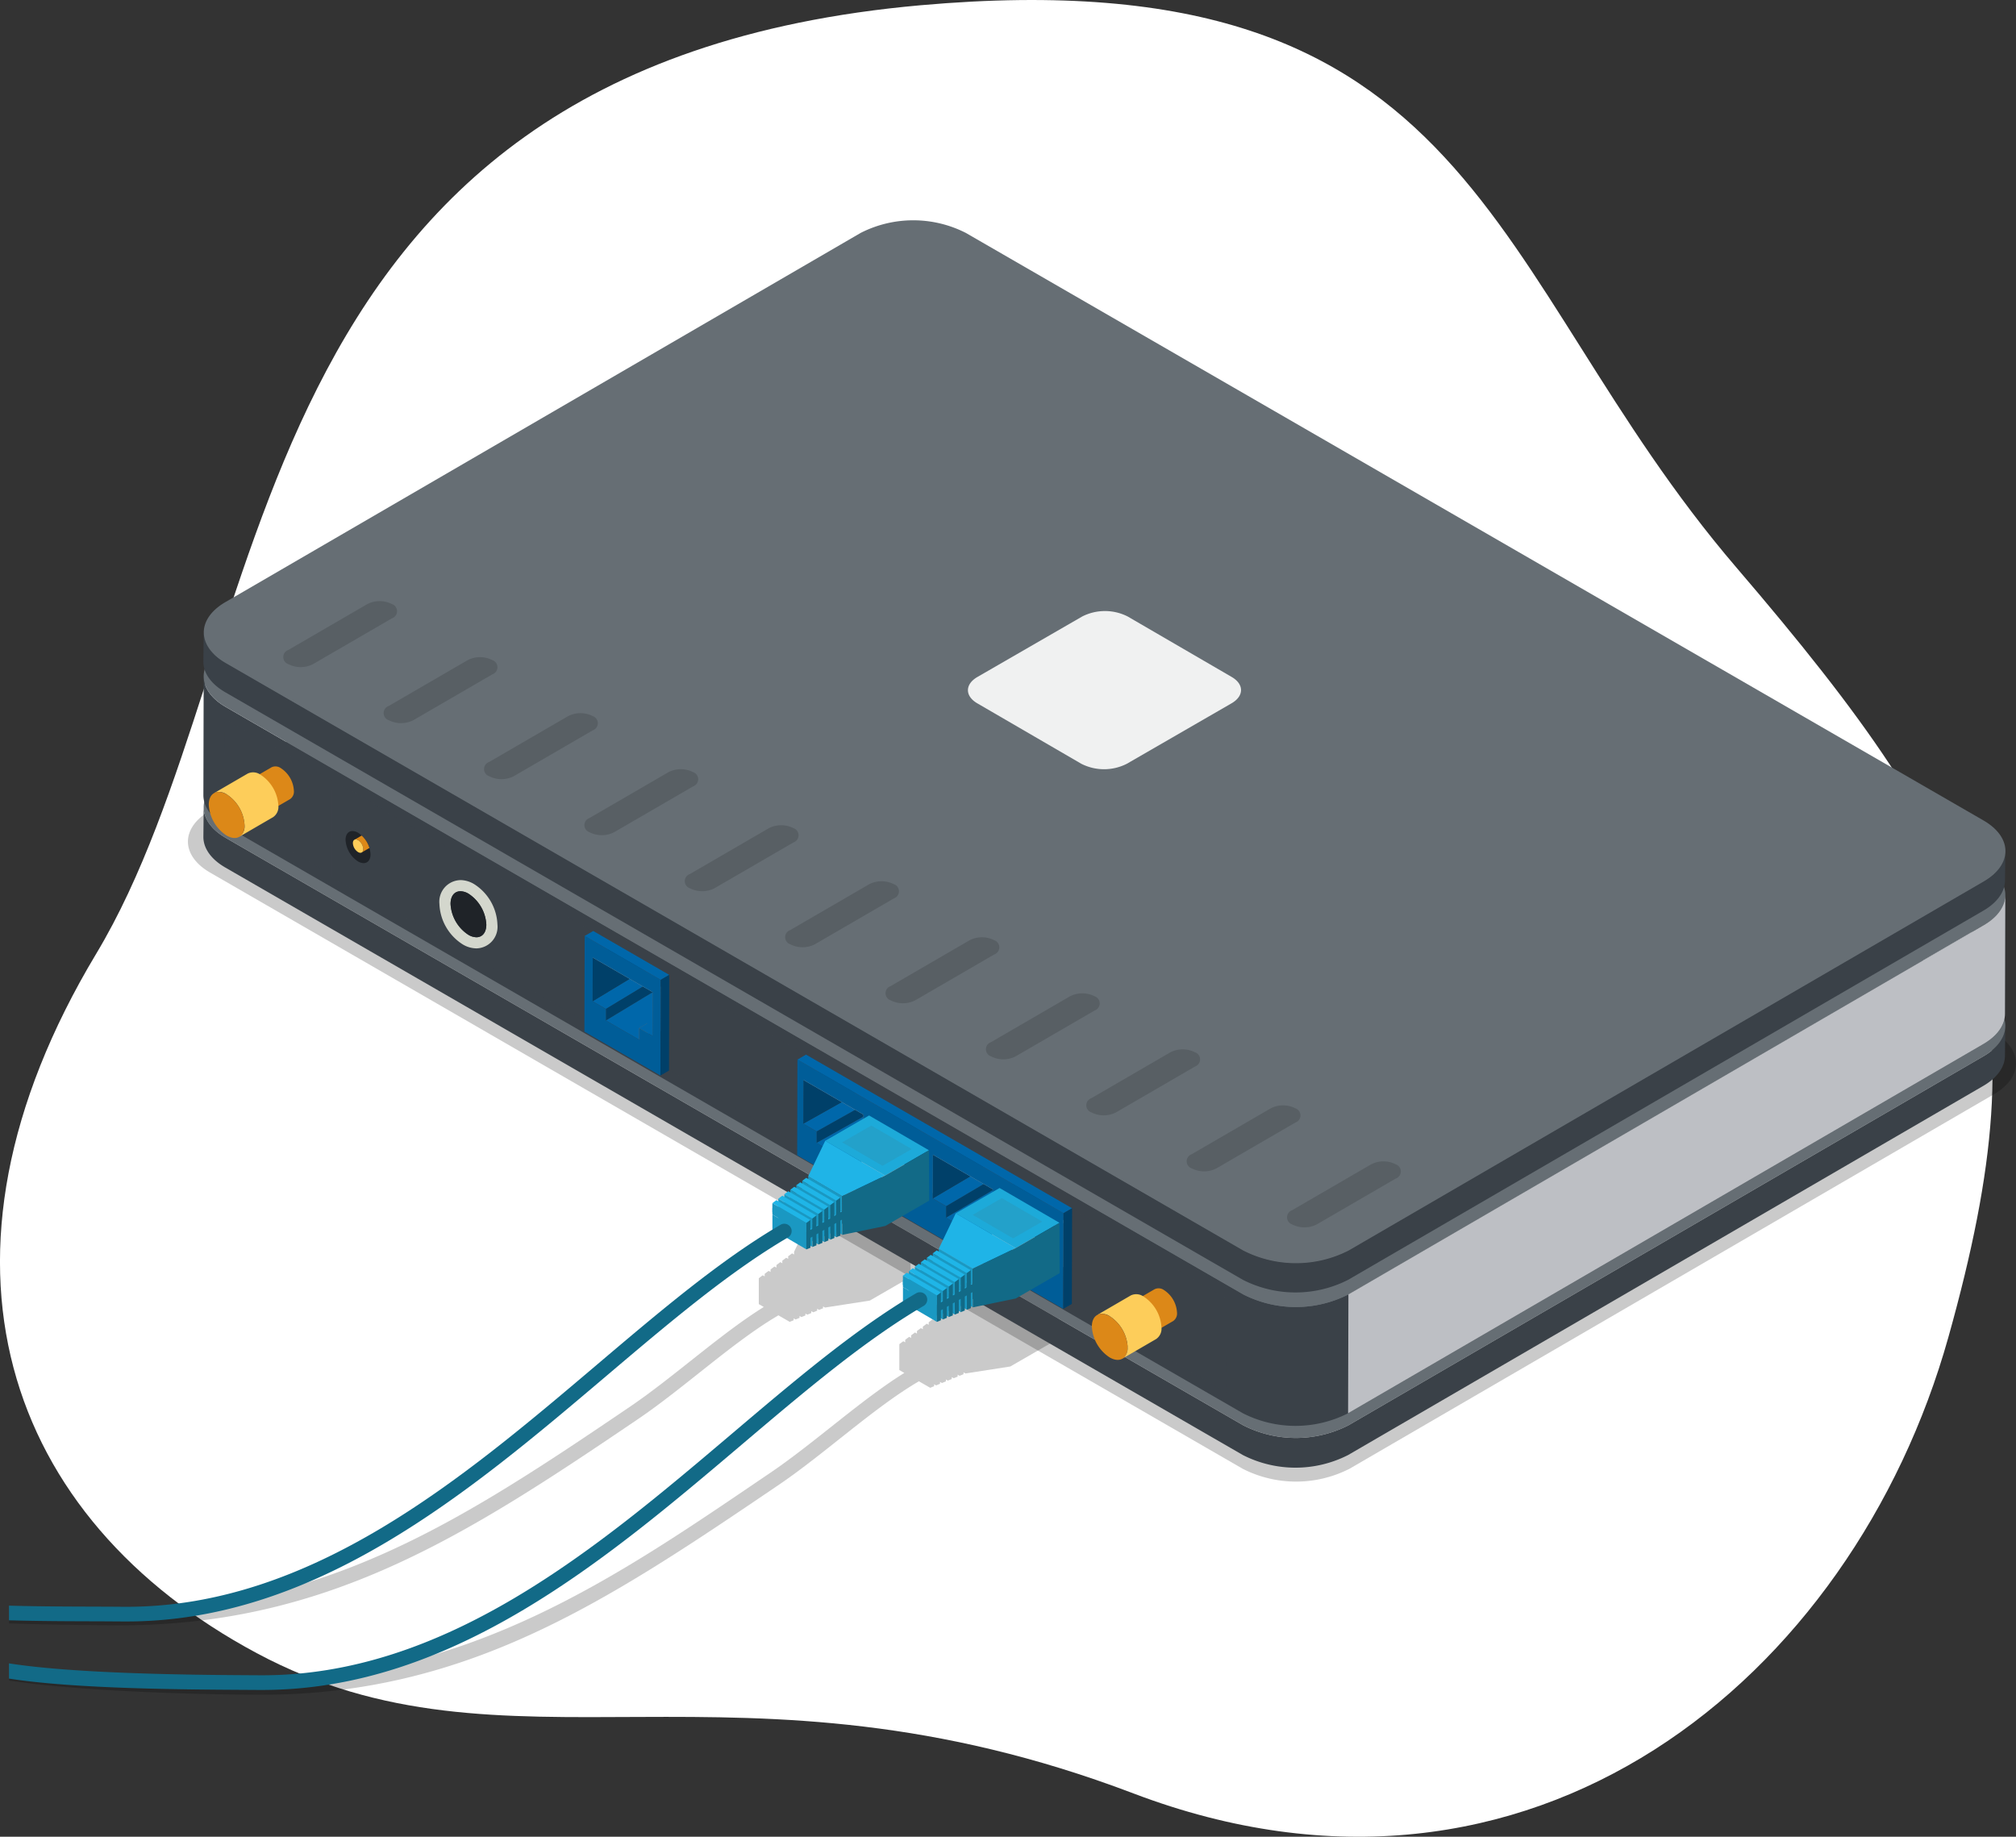 <svg xmlns="http://www.w3.org/2000/svg" xmlns:xlink="http://www.w3.org/1999/xlink" width="224.684" height="204.703" viewBox="0 0 224.684 204.703">
  <rect x="0" y="0" width="224.684" height="204.703" fill="#333333" stroke="none"/>
  <defs>
    <clipPath id="clip-path">
      <rect id="Rectángulo_373964" data-name="Rectángulo 373964" width="223.684" height="164.338" fill="none"/>
    </clipPath>
    <clipPath id="clip-path-3">
      <rect id="Rectángulo_373955" data-name="Rectángulo 373955" width="106.275" height="48.739" fill="none"/>
    </clipPath>
    <clipPath id="clip-path-4">
      <rect id="Rectángulo_373956" data-name="Rectángulo 373956" width="121.932" height="49.138" fill="none"/>
    </clipPath>
    <clipPath id="clip-path-5">
      <rect id="Rectángulo_373957" data-name="Rectángulo 373957" width="203.739" height="117.933" fill="none"/>
    </clipPath>
    <clipPath id="clip-path-6">
      <rect id="Rectángulo_373958" data-name="Rectángulo 373958" width="111.611" height="75.067" fill="none"/>
    </clipPath>
    <clipPath id="clip-path-7">
      <rect id="Rectángulo_373959" data-name="Rectángulo 373959" width="5.733" height="11.755" fill="none"/>
    </clipPath>
    <clipPath id="clip-path-8">
      <path id="Trazado_814032" data-name="Trazado 814032" d="M137.587,250.636a3.057,3.057,0,0,0,1.387,2.4,1.266,1.266,0,0,0,.624.191c.456,0,.77-.361.772-.986a3.058,3.058,0,0,0-1.387-2.4,1.269,1.269,0,0,0-.624-.191c-.456,0-.77.361-.772.987" transform="translate(-137.587 -249.649)" fill="none"/>
    </clipPath>
    <clipPath id="clip-path-10">
      <rect id="Rectángulo_373961" data-name="Rectángulo 373961" width="7.75" height="4.482" fill="none"/>
    </clipPath>
    <clipPath id="clip-path-11">
      <rect id="Rectángulo_373962" data-name="Rectángulo 373962" width="7.75" height="4.481" fill="none"/>
    </clipPath>
  </defs>
  <g id="Grupo_1070080" data-name="Grupo 1070080" transform="translate(-2744.658 8786.352)">
    <path id="Trazado_816728" data-name="Trazado 816728" d="M102.587,21.636c62.625-5.579,62.726,29.752,90.943,62.67s34.256,47.837,23.618,85.784-46.479,67.689-90.822,50.836-69.744-.666-97.714-15.636-38.35-43.884-17.878-77.963S25.371,28.513,102.587,21.636Z" transform="translate(2744.655 -8807.402)" fill="#fff"/>
    <g id="Grupo_1067910" data-name="Grupo 1067910" transform="translate(2745.658 -8761.8)">
      <g id="Grupo_1067909" data-name="Grupo 1067909" clip-path="url(#clip-path)">
        <g id="Grupo_1067898" data-name="Grupo 1067898">
          <g id="Enmascarar_grupo_1067897" data-name="Enmascarar grupo 1067897" clip-path="url(#clip-path)">
            <g id="Grupo_1067884" data-name="Grupo 1067884" transform="translate(0 107.851)" opacity="0.21" style="mix-blend-mode: multiply;isolation: isolate">
              <g id="Grupo_1067883" data-name="Grupo 1067883">
                <g id="Enmascarar_grupo_1067882" data-name="Enmascarar grupo 1067882" clip-path="url(#clip-path-3)">
                  <path id="Trazado_813952" data-name="Trazado 813952" d="M0,444.088c4.65.153,8.975.19,11.643.212,23.547.193,39.089-9.841,58.51-23.015,5.06-3.432,10.621-8.613,15.533-11.489.023-.014.042-.031.064-.046l1.265.731.439-.179v-.214l.216.126.439-.179v-.214l.216.126.439-.179v-.214l.216.126.439-.179v-.214l.216.126.439-.179v-.215l.216.127.439-.179v-.21l.22.129,4.994-.778,4.543-2.623v-2.277l5.794-3.526-7.494-4.117-1.551.769c-.018-.011-.036-.024-.055-.035a1.035,1.035,0,0,0-.981-.045l0,0-.028.017-.026.013a2.684,2.684,0,0,0-.63.521l-1.348-.784-4.8,2.771L87.5,402.672v.3l-.22-.128-.439.327v.287l-.216-.126-.438.328v.287l-.216-.126-.439.327v.287l-.216-.126-.438.327v.287l-.216-.126-.439.328v.287l-.216-.126-.438.328,0,1.015h0v.238l0,1.634.555.321c-4.776,2.965-10.067,7.827-14.907,11.11-18.9,12.823-34.349,22.922-57.579,22.733-2.67-.021-7.007-.059-11.656-.212Z" transform="translate(0 -395.563)"/>
                </g>
              </g>
            </g>
            <g id="Grupo_1067887" data-name="Grupo 1067887" transform="translate(0 115.2)" opacity="0.21" style="mix-blend-mode: multiply;isolation: isolate">
              <g id="Grupo_1067886" data-name="Grupo 1067886">
                <g id="Enmascarar_grupo_1067885" data-name="Enmascarar grupo 1067885" clip-path="url(#clip-path-4)">
                  <path id="Trazado_813953" data-name="Trazado 813953" d="M0,470.058c7.8,1.231,21.495,1.547,27.265,1.593,23.554.192,39.134-10.246,58.545-23.414,5.06-3.432,10.621-8.613,15.533-11.489a.777.777,0,0,0,.064-.046l1.265.731.439-.179v-.214l.216.126.439-.179v-.214l.216.126.439-.179v-.214l.216.126.439-.179v-.214l.216.126.439-.179v-.215l.216.126.439-.179v-.21l.22.128,4.994-.778,4.543-2.623v-2.278l5.794-3.526-7.494-4.117-1.551.769c-.018-.012-.036-.024-.055-.035a1.036,1.036,0,0,0-.981-.045l0,0-.028.017-.025.014a2.668,2.668,0,0,0-.63.521l-1.348-.784-4.8,2.771-1.864,3.885v.3l-.22-.129-.439.327v.287l-.215-.126-.438.328v.287l-.216-.126-.439.327v.287l-.216-.126-.438.327v.287l-.215-.126-.439.328v.287l-.216-.126-.439.328,0,1.014h0v.238l0,1.634.555.321c-4.776,2.965-10.067,7.827-14.907,11.11-16.464,11.168-33.536,23.232-56.846,23.034-6.264-.051-20.276-.141-28.046-1.367Z" transform="translate(0 -422.515)"/>
                </g>
              </g>
            </g>
            <g id="Grupo_1067890" data-name="Grupo 1067890" transform="translate(19.946 22.637)" opacity="0.21" style="mix-blend-mode: multiply;isolation: isolate">
              <g id="Grupo_1067889" data-name="Grupo 1067889">
                <g id="Grupo_1067888" data-name="Grupo 1067888" clip-path="url(#clip-path-5)">
                  <path id="Trazado_813954" data-name="Trazado 813954" d="M274.409,150.89c3.3,1.9,3.314,4.988.041,6.891L202.609,199.53a13.106,13.106,0,0,1-11.9,0L75.637,133.091c-3.295-1.9-3.312-4.987-.039-6.889l71.841-41.75a13.109,13.109,0,0,1,11.894,0Z" transform="translate(-73.155 -83.025)"/>
                </g>
              </g>
            </g>
            <path id="Trazado_813955" data-name="Trazado 813955" d="M79.487,239.868c0,1.237.813,2.476,2.446,3.419l113.412,65.479a12.918,12.918,0,0,0,11.724,0l70.8-41.146c1.6-.931,2.4-2.15,2.408-3.371l-.038,3.312c0,1.221-.806,2.44-2.408,3.371l-70.8,41.147a12.92,12.92,0,0,1-11.724,0L81.9,246.6c-1.634-.943-2.45-2.182-2.446-3.418Z" transform="translate(-57.787 -174.467)" fill="#3a4148"/>
            <path id="Trazado_813956" data-name="Trazado 813956" d="M277.933,138.32c3.249,1.876,3.266,4.916.04,6.791l-70.8,41.146a12.918,12.918,0,0,1-11.724,0L82.033,120.778c-3.247-1.875-3.264-4.915-.038-6.79l70.8-41.146a12.917,12.917,0,0,1,11.722,0Z" transform="translate(-57.887 -51.958)" fill="#666e74"/>
            <path id="Trazado_813957" data-name="Trazado 813957" d="M79.487,186.358c0,1.237.813,2.475,2.446,3.419l113.412,65.479a12.918,12.918,0,0,0,11.724,0l70.8-41.146c1.6-.931,2.4-2.15,2.408-3.371l-.038,13.246c0,1.22-.806,2.44-2.408,3.37l-70.8,41.146a12.92,12.92,0,0,1-11.724,0L81.9,203.022c-1.634-.943-2.45-2.182-2.446-3.419Z" transform="translate(-57.787 -135.547)" fill="#3a4148"/>
            <path id="Trazado_813958" data-name="Trazado 813958" d="M277.933,84.81c3.249,1.876,3.266,4.916.04,6.791l-70.8,41.146a12.919,12.919,0,0,1-11.724,0L82.033,67.268c-3.247-1.875-3.264-4.915-.038-6.79l70.8-41.146a12.917,12.917,0,0,1,11.722,0Z" transform="translate(-57.887 -13.038)" fill="#666e74"/>
            <path id="Trazado_813959" data-name="Trazado 813959" d="M79.487,168.245c0,1.236.813,2.475,2.446,3.419l113.412,65.479a12.918,12.918,0,0,0,11.724,0L277.873,196c1.6-.931,2.4-2.15,2.408-3.371l-.038,3.312c0,1.221-.806,2.44-2.408,3.371l-70.8,41.146a12.919,12.919,0,0,1-11.724,0L81.9,174.976c-1.634-.943-2.45-2.181-2.446-3.419Z" transform="translate(-57.787 -122.373)" fill="#3a4148"/>
            <path id="Trazado_813960" data-name="Trazado 813960" d="M277.98,66.885c3.249,1.876,3.266,4.916.04,6.791l-70.8,41.146a12.92,12.92,0,0,1-11.724,0L82.081,49.342c-3.247-1.874-3.264-4.915-.038-6.79l70.8-41.146a12.916,12.916,0,0,1,11.722,0Z" transform="translate(-57.922 0)" fill="#666e74"/>
            <path id="Trazado_813961" data-name="Trazado 813961" d="M534.544,385a.837.837,0,0,1,.009,1.584L525.74,391.7a3.017,3.017,0,0,1-2.735,0,.837.837,0,0,1-.009-1.584L531.809,385a3.015,3.015,0,0,1,2.735,0" transform="translate(-379.991 -279.79)" fill="#585f64"/>
            <path id="Trazado_813962" data-name="Trazado 813962" d="M329.389,270.494a.837.837,0,0,1,.009,1.584l-8.813,5.116a3.015,3.015,0,0,1-2.736,0,.837.837,0,0,1-.009-1.584l8.813-5.115a3.015,3.015,0,0,1,2.735,0" transform="translate(-230.772 -196.505)" fill="#585f64"/>
            <path id="Trazado_813963" data-name="Trazado 813963" d="M124.234,155.99a.837.837,0,0,1,.009,1.584l-8.813,5.115a3.015,3.015,0,0,1-2.735,0,.837.837,0,0,1-.009-1.584l8.813-5.115a3.017,3.017,0,0,1,2.735,0" transform="translate(-81.553 -113.22)" fill="#585f64"/>
            <path id="Trazado_813964" data-name="Trazado 813964" d="M370.42,293.395a.837.837,0,0,1,.009,1.584l-8.813,5.116a3.014,3.014,0,0,1-2.735,0,.837.837,0,0,1-.009-1.584l8.813-5.115a3.014,3.014,0,0,1,2.735,0" transform="translate(-260.616 -213.161)" fill="#585f64"/>
            <path id="Trazado_813965" data-name="Trazado 813965" d="M165.266,178.891a.837.837,0,0,1,.009,1.584l-8.813,5.116a3.017,3.017,0,0,1-2.735,0,.837.837,0,0,1-.009-1.585l8.813-5.115a3.017,3.017,0,0,1,2.736,0" transform="translate(-111.397 -129.877)" fill="#585f64"/>
            <path id="Trazado_813966" data-name="Trazado 813966" d="M411.451,316.3a.837.837,0,0,1,.009,1.584L402.647,323a3.013,3.013,0,0,1-2.735,0,.837.837,0,0,1-.009-1.584l8.813-5.115a3.018,3.018,0,0,1,2.736,0" transform="translate(-290.46 -229.819)" fill="#585f64"/>
            <path id="Trazado_813967" data-name="Trazado 813967" d="M206.3,201.791a.837.837,0,0,1,.009,1.584l-8.813,5.116a3.017,3.017,0,0,1-2.735,0,.837.837,0,0,1-.009-1.585l8.813-5.115a3.016,3.016,0,0,1,2.736,0" transform="translate(-141.241 -146.534)" fill="#585f64"/>
            <path id="Trazado_813968" data-name="Trazado 813968" d="M452.483,339.2a.837.837,0,0,1,.009,1.584l-8.813,5.116a3.018,3.018,0,0,1-2.736,0,.837.837,0,0,1-.009-1.584l8.813-5.116a3.017,3.017,0,0,1,2.735,0" transform="translate(-320.304 -246.475)" fill="#585f64"/>
            <path id="Trazado_813969" data-name="Trazado 813969" d="M247.327,224.692a.837.837,0,0,1,.009,1.584l-8.813,5.116a3.015,3.015,0,0,1-2.735,0,.837.837,0,0,1-.009-1.584l8.813-5.115a3.013,3.013,0,0,1,2.735,0" transform="translate(-171.084 -163.191)" fill="#585f64"/>
            <path id="Trazado_813970" data-name="Trazado 813970" d="M493.513,362.1a.837.837,0,0,1,.009,1.584l-8.813,5.116a3.017,3.017,0,0,1-2.735,0,.837.837,0,0,1-.009-1.584l8.813-5.116a3.017,3.017,0,0,1,2.735,0" transform="translate(-350.148 -263.132)" fill="#585f64"/>
            <path id="Trazado_813971" data-name="Trazado 813971" d="M288.359,247.594a.837.837,0,0,1,.009,1.584l-8.813,5.115a3.015,3.015,0,0,1-2.735,0,.837.837,0,0,1-.009-1.584l8.813-5.115a3.016,3.016,0,0,1,2.736,0" transform="translate(-200.929 -179.848)" fill="#585f64"/>
            <path id="Trazado_813972" data-name="Trazado 813972" d="M547.42,320.293l70.8-41.146c1.6-.931,2.4-2.15,2.408-3.371l-.038,13.245c0,1.22-.805,2.44-2.408,3.371l-70.8,41.146Z" transform="translate(-398.137 -200.585)" fill="#bdbfc4"/>
            <g id="Grupo_1067893" data-name="Grupo 1067893" transform="translate(24.035 55.534)" opacity="0.21" style="mix-blend-mode: multiply;isolation: isolate">
              <g id="Grupo_1067892" data-name="Grupo 1067892">
                <g id="Grupo_1067891" data-name="Grupo 1067891" clip-path="url(#clip-path-6)">
                  <path id="Trazado_813973" data-name="Trazado 813973" d="M88.183,203.681l111.581,64.561-.03,10.507L88.153,214.187Z" transform="translate(-88.153 -203.681)" fill="#3a4148"/>
                </g>
              </g>
            </g>
            <g id="Grupo_1067896" data-name="Grupo 1067896" transform="translate(35.855 63.45)" opacity="0.77" style="mix-blend-mode: multiply;isolation: isolate">
              <g id="Grupo_1067895" data-name="Grupo 1067895">
                <g id="Grupo_1067894" data-name="Grupo 1067894" clip-path="url(#clip-path-7)">
                  <path id="Trazado_813974" data-name="Trazado 813974" d="M133.006,235.349l4.914,2.917-.03,7.415-4.884-2.815Z" transform="translate(-132.597 -234.63)" fill="none" stroke="#3a4148" stroke-miterlimit="10" stroke-width="3"/>
                </g>
              </g>
            </g>
            <path id="Trazado_813975" data-name="Trazado 813975" d="M393.051,167.066c-1.405.812-1.413,2.127-.016,2.939l11.593,6.737a5.591,5.591,0,0,0,5.073,0l11.668-6.737c1.406-.811,1.414-2.127.017-2.939L409.8,160.329a5.592,5.592,0,0,0-5.076,0Z" transform="translate(-285.115 -116.172)" fill="#f0f1f1"/>
            <path id="Trazado_813976" data-name="Trazado 813976" d="M240.049,310.959l5.659-3.421-1.487-.86-5.659,3.422Z" transform="translate(-173.518 -223.061)" fill="#0067aa"/>
            <path id="Trazado_813977" data-name="Trazado 813977" d="M244,314.54l5.659-3.422,0-1.287-5.659,3.421Z" transform="translate(-177.476 -225.355)" fill="#004069"/>
            <path id="Trazado_813978" data-name="Trazado 813978" d="M247.7,320.107l2.958-1.788-.161-3.285-.834-.482L244,317.973Z" transform="translate(-177.476 -228.788)" fill="#0067aa"/>
            <path id="Trazado_813979" data-name="Trazado 813979" d="M238.562,302.815l5.659-3.422,0-.612-3.534-2.119-2.113,1.277Z" transform="translate(-173.518 -215.776)" fill="#004069"/>
            <path id="Trazado_813980" data-name="Trazado 813980" d="M257.559,330.012l.955-.554,0-1.288-.955.555Z" transform="translate(-187.335 -238.693)" fill="#67686a"/>
            <path id="Trazado_813981" data-name="Trazado 813981" d="M259.06,327.295l1.485-.872-.565-1.4-2.408,1.413Z" transform="translate(-187.345 -236.404)" fill="#0067aa"/>
            <path id="Trazado_813982" data-name="Trazado 813982" d="M245.283,303.717l.955-.555-6.671-3.851-.955.555Z" transform="translate(-173.554 -217.703)" fill="#a5a7aa"/>
            <path id="Trazado_813983" data-name="Trazado 813983" d="M263.027,318.865l.955-.556.014-4.876-.955.555Z" transform="translate(-191.312 -227.975)" fill="#67686a"/>
            <path id="Trazado_813984" data-name="Trazado 813984" d="M243.69,308.091l-8.473-4.892.03-10.663,8.473,4.892Zm-7.561-8.277,1.487.859,0,1.288,3.7,2.133,0-1.287,1.487.859.014-4.877-6.671-3.851Z" transform="translate(-171.085 -212.775)" fill="#005d98"/>
            <path id="Trazado_813985" data-name="Trazado 813985" d="M243.8,295.949l.955-.555-8.473-4.892-.955.555Z" transform="translate(-171.166 -211.296)" fill="#0067aa"/>
            <path id="Trazado_813986" data-name="Trazado 813986" d="M266.293,319.662l.955-.555.03-10.663-.955.555Z" transform="translate(-193.688 -224.346)" fill="#004069"/>
            <path id="Trazado_813987" data-name="Trazado 813987" d="M330.125,365.112l5.739-3.221,0-1.288-5.739,3.221Z" transform="translate(-240.116 -262.284)" fill="#004069"/>
            <path id="Trazado_813988" data-name="Trazado 813988" d="M326.171,361.536l5.739-3.221-1.487-.858-5.74,3.221Z" transform="translate(-236.158 -259.995)" fill="#0067aa"/>
            <path id="Trazado_813989" data-name="Trazado 813989" d="M333.821,370.682l5.739-3.221-3.7-2.134-5.739,3.221Z" transform="translate(-240.116 -265.72)" fill="#0067aa"/>
            <path id="Trazado_813990" data-name="Trazado 813990" d="M324.683,353.061l5.74-3.221,0-.921-3.591-1.934-2.137,1.2Z" transform="translate(-236.158 -252.379)" fill="#004069"/>
            <path id="Trazado_813991" data-name="Trazado 813991" d="M343.679,380.051l.956-.556,0-1.288-.956.555Z" transform="translate(-249.974 -275.089)" fill="#67686a"/>
            <path id="Trazado_813992" data-name="Trazado 813992" d="M345.18,375.507l3.516-2.1-1.487-.859-3.516,2.1Z" transform="translate(-249.984 -270.974)" fill="#0084ce"/>
            <path id="Trazado_813993" data-name="Trazado 813993" d="M356.59,380.258l5.577-3.271,0-1.289-5.577,3.271Z" transform="translate(-259.365 -273.264)" fill="#004069"/>
            <path id="Trazado_813994" data-name="Trazado 813994" d="M352.635,376.68l5.577-3.271-1.487-.859-5.577,3.272Z" transform="translate(-255.407 -270.974)" fill="#0067aa"/>
            <path id="Trazado_813995" data-name="Trazado 813995" d="M331.405,353.754l.955-.555-6.671-3.851-.955.555Z" transform="translate(-236.195 -254.097)" fill="#a5a7aa"/>
            <path id="Trazado_813996" data-name="Trazado 813996" d="M349.148,368.9l.956-.555.014-4.877-.955.555Z" transform="translate(-253.952 -264.371)" fill="#67686a"/>
            <path id="Trazado_813997" data-name="Trazado 813997" d="M360.286,385.829l5.577-3.271-3.7-2.133L356.59,383.7Z" transform="translate(-259.365 -276.701)" fill="#0067aa"/>
            <path id="Trazado_813998" data-name="Trazado 813998" d="M351.148,367.969l5.577-3.272,0-1.091-3.284-1.852-2.282,1.338Z" transform="translate(-255.407 -263.121)" fill="#004069"/>
            <path id="Trazado_813999" data-name="Trazado 813999" d="M371.645,392.2l2.653-1.568-1.486-.859-2.653,1.569Z" transform="translate(-269.234 -283.498)" fill="#0084ce"/>
            <path id="Trazado_814000" data-name="Trazado 814000" d="M383.052,395.453l5.6-3.3,0-1.288-5.6,3.3Z" transform="translate(-278.612 -284.292)" fill="#004069"/>
            <path id="Trazado_814001" data-name="Trazado 814001" d="M379.1,391.873l5.6-3.3-1.488-.859-5.595,3.3Z" transform="translate(-274.655 -282.001)" fill="#0067aa"/>
            <path id="Trazado_814002" data-name="Trazado 814002" d="M375.611,384.183l.955-.555.014-4.876-.955.555Z" transform="translate(-273.2 -275.484)" fill="#67686a"/>
            <path id="Trazado_814003" data-name="Trazado 814003" d="M357.869,369.033l.955-.555-6.67-3.851-.955.555Z" transform="translate(-255.444 -265.211)" fill="#a5a7aa"/>
            <path id="Trazado_814004" data-name="Trazado 814004" d="M386.748,401.021l5.6-3.3-3.7-2.133-5.6,3.3Z" transform="translate(-278.612 -287.727)" fill="#0067aa"/>
            <path id="Trazado_814005" data-name="Trazado 814005" d="M377.611,383.323l5.595-3.3,0-1-3.365-1.881-2.219,1.31Z" transform="translate(-274.654 -274.309)" fill="#004069"/>
            <path id="Trazado_814006" data-name="Trazado 814006" d="M398.109,408.928l.955-.555-.688-1.327-1.754,1.024Z" transform="translate(-288.482 -296.064)" fill="#0084ce"/>
            <path id="Trazado_814007" data-name="Trazado 814007" d="M405.562,407.149l5.725-3.3-1.488-.859-5.725,3.3Z" transform="translate(-293.903 -293.111)" fill="#0067aa"/>
            <path id="Trazado_814008" data-name="Trazado 814008" d="M409.517,410.728l5.725-3.3,0-1.288-5.725,3.3Z" transform="translate(-297.861 -295.402)" fill="#004069"/>
            <path id="Trazado_814009" data-name="Trazado 814009" d="M402.076,399.461l.955-.555.014-4.876-.955.556Z" transform="translate(-292.449 -286.596)" fill="#67686a"/>
            <path id="Trazado_814010" data-name="Trazado 814010" d="M384.332,384.312l.955-.556-6.67-3.851-.955.555Z" transform="translate(-274.692 -276.323)" fill="#a5a7aa"/>
            <path id="Trazado_814011" data-name="Trazado 814011" d="M413.212,416.3l2.6-1.5.169-3.515-.736-.425-5.725,3.3Z" transform="translate(-297.861 -298.838)" fill="#0067aa"/>
            <path id="Trazado_814012" data-name="Trazado 814012" d="M404.076,398.968l5.725-3.3-3.678-2.745-2.033,1.173Z" transform="translate(-293.903 -285.789)" fill="#004069"/>
            <path id="Trazado_814013" data-name="Trazado 814013" d="M424.572,423.122l.955-.555.014-1.734-2.456,1.431Z" transform="translate(-307.73 -306.091)" fill="#0084ce"/>
            <path id="Trazado_814014" data-name="Trazado 814014" d="M410.8,399.591l.955-.555-6.67-3.851-.955.555Z" transform="translate(-293.941 -287.437)" fill="#a5a7aa"/>
            <path id="Trazado_814015" data-name="Trazado 814015" d="M428.54,414.741l.955-.555.014-4.876-.955.555Z" transform="translate(-311.698 -297.71)" fill="#67686a"/>
            <path id="Trazado_814016" data-name="Trazado 814016" d="M351.842,370.852l-29.656-17.122.031-10.663,29.656,17.122Zm-28.975-20.641,1.488.859,0,1.287,3.7,2.134,0-1.288,1.488.859.014-4.877-6.671-3.851Zm21.646,12.5,1.487.859,0,1.287,3.7,2.134,0-1.288,1.487.859.014-4.876-6.67-3.851Zm-7.216-4.166,1.487.859,0,1.288,3.7,2.133,0-1.288,1.487.858.013-4.876-6.67-3.852Zm-7.215-4.165,1.487.858,0,1.288,3.7,2.134,0-1.288,1.487.858.014-4.876L330.1,349.5Z" transform="translate(-234.341 -249.53)" fill="#005d98"/>
            <path id="Trazado_814017" data-name="Trazado 814017" d="M351.954,358.708l.955-.556L323.254,341.03l-.955.555Z" transform="translate(-234.423 -248.047)" fill="#0067aa"/>
            <path id="Trazado_814018" data-name="Trazado 814018" d="M430.955,415.045l.955-.555.03-10.663-.955.556Z" transform="translate(-313.454 -293.722)" fill="#004069"/>
            <path id="Trazado_814019" data-name="Trazado 814019" d="M460.98,436.651a1.028,1.028,0,0,1,1.037.1,3.2,3.2,0,0,1,1.451,2.515,1.02,1.02,0,0,1-.425.934l-2.755,1.6a1.02,1.02,0,0,0,.425-.934,3.2,3.2,0,0,0-1.452-2.515,1.029,1.029,0,0,0-1.037-.1l2.755-1.6" transform="translate(-333.289 -317.526)" fill="#dc8818"/>
            <path id="Trazado_814020" data-name="Trazado 814020" d="M458.129,442.622c-.8-.464-1.459-.091-1.461.833a3.2,3.2,0,0,0,1.452,2.514c.8.465,1.458.092,1.461-.832a3.2,3.2,0,0,0-1.452-2.515" transform="translate(-332.156 -321.795)" fill="#dc8818"/>
            <path id="Trazado_814021" data-name="Trazado 814021" d="M448.55,439.1a1.407,1.407,0,0,1,1.419.139,4.38,4.38,0,0,1,1.987,3.442,1.4,1.4,0,0,1-.582,1.278l-3.771,2.191a1.4,1.4,0,0,0,.582-1.278,4.382,4.382,0,0,0-1.987-3.442,1.408,1.408,0,0,0-1.419-.139l3.771-2.192" transform="translate(-323.509 -319.284)" fill="#fdcd5a"/>
            <path id="Trazado_814022" data-name="Trazado 814022" d="M444.646,447.281c-1.1-.636-2-.125-2,1.14a4.381,4.381,0,0,0,1.987,3.442c1.1.635,2,.125,2-1.14a4.382,4.382,0,0,0-1.987-3.442" transform="translate(-321.958 -325.13)" fill="#dc8818"/>
            <path id="Trazado_814023" data-name="Trazado 814023" d="M100,223.319a1.028,1.028,0,0,1,1.037.1,3.2,3.2,0,0,1,1.451,2.515,1.019,1.019,0,0,1-.425.934l-2.755,1.6a1.02,1.02,0,0,0,.425-.934,3.2,3.2,0,0,0-1.452-2.514,1.028,1.028,0,0,0-1.037-.1l2.755-1.6" transform="translate(-70.734 -162.359)" fill="#dc8818"/>
            <path id="Trazado_814024" data-name="Trazado 814024" d="M97.152,229.291c-.8-.464-1.459-.091-1.461.833a3.2,3.2,0,0,0,1.452,2.514c.8.464,1.458.091,1.461-.833a3.2,3.2,0,0,0-1.452-2.514" transform="translate(-69.601 -166.629)" fill="#dc8818"/>
            <path id="Trazado_814025" data-name="Trazado 814025" d="M87.573,225.774a1.407,1.407,0,0,1,1.419.139,4.38,4.38,0,0,1,1.987,3.442,1.394,1.394,0,0,1-.582,1.278l-3.771,2.191a1.4,1.4,0,0,0,.582-1.278,4.38,4.38,0,0,0-1.987-3.443,1.409,1.409,0,0,0-1.419-.139l3.771-2.191" transform="translate(-60.953 -164.119)" fill="#fdcd5a"/>
            <path id="Trazado_814026" data-name="Trazado 814026" d="M83.67,233.95c-1.1-.636-2-.125-2,1.14a4.38,4.38,0,0,0,1.987,3.442c1.1.636,2,.125,2-1.14a4.382,4.382,0,0,0-1.987-3.442" transform="translate(-59.402 -169.964)" fill="#dc8818"/>
            <path id="Trazado_814027" data-name="Trazado 814027" d="M138.359,249.649a1.269,1.269,0,0,1,.624.191,3.057,3.057,0,0,1,1.387,2.4c0,.625-.316.986-.772.986a1.266,1.266,0,0,1-.624-.191,3.057,3.057,0,0,1-1.387-2.4c0-.626.316-.987.772-.987" transform="translate(-100.074 -181.582)" fill="#1f2328"/>
            <path id="Trazado_814028" data-name="Trazado 814028" d="M178.291,270.942a1.817,1.817,0,0,1,.895.274,4.38,4.38,0,0,1,1.987,3.442c0,.9-.452,1.413-1.106,1.413a1.812,1.812,0,0,1-.894-.273,4.379,4.379,0,0,1-1.987-3.442c0-.9.452-1.413,1.106-1.413m0-1.24a2.408,2.408,0,0,0-2.346,2.65,5.59,5.59,0,0,0,2.607,4.519,3.024,3.024,0,0,0,1.514.44,2.407,2.407,0,0,0,2.346-2.65,5.591,5.591,0,0,0-2.607-4.519A3.026,3.026,0,0,0,178.291,269.7Z" transform="translate(-127.973 -196.167)" fill="#d4d7cd"/>
            <path id="Trazado_814029" data-name="Trazado 814029" d="M181.6,274.25a1.817,1.817,0,0,1,.895.274,4.38,4.38,0,0,1,1.987,3.442c0,.9-.453,1.413-1.106,1.413a1.817,1.817,0,0,1-.894-.273,4.38,4.38,0,0,1-1.987-3.442c0-.9.452-1.414,1.106-1.414" transform="translate(-131.28 -199.475)" fill="#1f2328"/>
          </g>
        </g>
        <g id="Grupo_1067900" data-name="Grupo 1067900" transform="translate(37.513 68.067)">
          <g id="Grupo_1067899" data-name="Grupo 1067899" clip-path="url(#clip-path-8)">
            <path id="Trazado_814030" data-name="Trazado 814030" d="M142.292,250.781a.408.408,0,0,1,.412.04,1.272,1.272,0,0,1,.577,1,.406.406,0,0,1-.169.371l-1.094.636a.405.405,0,0,0,.169-.371,1.272,1.272,0,0,0-.577-1,.408.408,0,0,0-.412-.04l1.095-.636" transform="translate(-140.213 -250.444)" fill="#dc8818"/>
            <path id="Trazado_814031" data-name="Trazado 814031" d="M141.159,253.154c-.32-.185-.58-.037-.58.331a1.27,1.27,0,0,0,.577,1c.32.185.579.037.581-.331a1.271,1.271,0,0,0-.577-1" transform="translate(-139.763 -252.14)" fill="#fdcd5a"/>
          </g>
        </g>
        <g id="Grupo_1067908" data-name="Grupo 1067908">
          <g id="Grupo_1067907" data-name="Grupo 1067907" clip-path="url(#clip-path)">
            <path id="Trazado_814033" data-name="Trazado 814033" d="M406.769,407.825l-4.993-3.064.009,3.064,4.993,3.064Z" transform="translate(-292.231 -294.402)" fill="#c5c5c5"/>
            <path id="Trazado_814034" data-name="Trazado 814034" d="M398.576,399.438,391.9,395.56l-4.886,2.821,6.673,3.877Z" transform="translate(-281.496 -287.71)" fill="#1daad9"/>
            <path id="Trazado_814035" data-name="Trazado 814035" d="M383.88,432.47l-3.789-2.087.007,1.591,3.789,2.214Z" transform="translate(-276.459 -313.037)" fill="#1a98c2"/>
            <path id="Trazado_814036" data-name="Trazado 814036" d="M381.423,433.887l-3.788-2.087.006,1.469,3.789,2.215Z" transform="translate(-274.671 -314.069)" fill="#1a98c2"/>
            <path id="Trazado_814037" data-name="Trazado 814037" d="M383.276,429.262l-3.789-2.087-.223.128,3.789,2.088Z" transform="translate(-275.857 -310.705)" fill="#1daad9"/>
            <path id="Trazado_814038" data-name="Trazado 814038" d="M378.983,435.3l-3.789-2.088.006,1.357,3.789,2.214Z" transform="translate(-272.896 -315.094)" fill="#1a98c2"/>
            <path id="Trazado_814039" data-name="Trazado 814039" d="M380.83,430.68l-3.788-2.087-.219.126,3.789,2.087Z" transform="translate(-274.081 -311.736)" fill="#1daad9"/>
            <path id="Trazado_814040" data-name="Trazado 814040" d="M374.1,435.8l-3.789-2.087.005,1.762,3.788,2.214Z" transform="translate(-269.346 -315.46)" fill="#1a98c2"/>
            <path id="Trazado_814041" data-name="Trazado 814041" d="M376.541,434.392l-3.789-2.088.006,1.875,3.789,2.214Z" transform="translate(-271.121 -314.435)" fill="#1a98c2"/>
            <path id="Trazado_814042" data-name="Trazado 814042" d="M378.39,432.089,374.6,430l-.219.126,3.789,2.088Z" transform="translate(-272.306 -312.76)" fill="#1daad9"/>
            <path id="Trazado_814043" data-name="Trazado 814043" d="M383.847,422.626l-3.789-2.214.007,1.844,3.789,2.087Z" transform="translate(-276.434 -305.786)" fill="#1a98c2"/>
            <path id="Trazado_814044" data-name="Trazado 814044" d="M388.628,409.784l-6.673-3.877-1.9,3.955,3.789,2.214Z" transform="translate(-276.435 -295.235)" fill="#1fb4e7"/>
            <path id="Trazado_814045" data-name="Trazado 814045" d="M375.948,433.5l-3.789-2.088-.219.127,3.789,2.087Z" transform="translate(-270.53 -313.785)" fill="#1daad9"/>
            <path id="Trazado_814046" data-name="Trazado 814046" d="M371.659,437.21l-3.789-2.088.005,1.65,3.788,2.214Z" transform="translate(-267.569 -316.485)" fill="#1a98c2"/>
            <path id="Trazado_814047" data-name="Trazado 814047" d="M381.837,423.266l-3.789-2.214-.447.334,3.789,2.214Z" transform="translate(-274.648 -306.251)" fill="#1fb5e7"/>
            <path id="Trazado_814048" data-name="Trazado 814048" d="M381.391,424.489l-3.789-2.214.006,2.227,3.788,1.583Z" transform="translate(-274.648 -307.141)" fill="#1a98c2"/>
            <path id="Trazado_814049" data-name="Trazado 814049" d="M373.508,434.908l-3.789-2.088-.219.126,3.789,2.087Z" transform="translate(-268.755 -314.811)" fill="#1daad9"/>
            <path id="Trazado_814050" data-name="Trazado 814050" d="M378.952,426.312l-3.789-2.214.006,2.114,3.788,1.582Z" transform="translate(-272.874 -308.467)" fill="#1a98c2"/>
            <path id="Trazado_814051" data-name="Trazado 814051" d="M379.4,425.089l-3.789-2.214-.446.334,3.788,2.214Z" transform="translate(-272.874 -307.577)" fill="#1fb5e7"/>
            <path id="Trazado_814052" data-name="Trazado 814052" d="M369.218,438.283l-3.789-2.214,0,1.664,3.789,2.214Z" transform="translate(-265.794 -317.173)" fill="#1a98c2"/>
            <path id="Trazado_814053" data-name="Trazado 814053" d="M371.066,436.317l-3.789-2.087-.219.126,3.789,2.087Z" transform="translate(-266.979 -315.836)" fill="#1daad9"/>
            <path id="Trazado_814054" data-name="Trazado 814054" d="M376.511,428.135l-3.789-2.214.006,2,3.789,1.582Z" transform="translate(-271.099 -309.793)" fill="#1a98c2"/>
            <path id="Trazado_814055" data-name="Trazado 814055" d="M376.958,426.912l-3.789-2.214-.446.333,3.789,2.214Z" transform="translate(-271.099 -308.903)" fill="#1fb5e7"/>
            <path id="Trazado_814056" data-name="Trazado 814056" d="M369.209,435.539l-3.789-2.213,0,.748,3.789,2.214Z" transform="translate(-265.788 -315.178)" fill="#1a98c2"/>
            <path id="Trazado_814057" data-name="Trazado 814057" d="M374.519,428.734l-3.789-2.214-.446.333,3.789,2.214Z" transform="translate(-269.325 -310.229)" fill="#1fb5e7"/>
            <path id="Trazado_814058" data-name="Trazado 814058" d="M374.072,429.956l-3.789-2.214.005,1.889,3.789,1.583Z" transform="translate(-269.325 -311.117)" fill="#1a98c2"/>
            <path id="Trazado_814059" data-name="Trazado 814059" d="M371.632,431.779l-3.789-2.213.005,1.145,3.788,2.214Z" transform="translate(-267.55 -312.444)" fill="#1a98c2"/>
            <path id="Trazado_814060" data-name="Trazado 814060" d="M372.078,430.555l-3.789-2.214-.447.334,3.789,2.213Z" transform="translate(-267.55 -311.553)" fill="#1fb5e7"/>
            <path id="Trazado_814061" data-name="Trazado 814061" d="M369.638,432.378l-3.789-2.214-.447.334,3.788,2.214Z" transform="translate(-265.775 -312.879)" fill="#1fb5e7"/>
            <path id="Trazado_814062" data-name="Trazado 814062" d="M388.076,412.6l-4.781,2.291.007,1.717-.223.129-.006-1.672-.447.333.006,1.6-.219.126-.006-1.559-.446.334.006,1.483-.219.126-.006-1.446-.447.334.005,1.37-.219.126-.005-1.333-.447.333.005,1.259-.219.126-.005-1.221-.447.333,0,1.146-.219.126,0-1.109-.447.334,0,1.033,0,.875,0,1.032.447-.182,0-1.108.219-.126,0,1.145.447-.182-.005-1.22.219-.126.005,1.257.447-.182-.006-1.333.219-.127.006,1.371.447-.183-.006-1.446.219-.126.006,1.483.447-.182L382.414,418l.219-.127.007,1.6.447-.182-.007-1.672.223-.129.007,1.717,4.785-.991,4.886-2.821-.02-5.61Z" transform="translate(-275.882 -298.054)" fill="#126a87"/>
            <path id="Trazado_814063" data-name="Trazado 814063" d="M369.191,433.6l-3.788-2.214,0,1.033,3.789,2.214Z" transform="translate(-265.775 -313.77)" fill="#1a98c2"/>
            <g id="Grupo_1067903" data-name="Grupo 1067903" transform="translate(107.404 108.977)" opacity="0.21" style="mix-blend-mode: multiply;isolation: isolate">
              <g id="Grupo_1067902" data-name="Grupo 1067902">
                <g id="Grupo_1067901" data-name="Grupo 1067901" clip-path="url(#clip-path-10)">
                  <path id="Trazado_814064" data-name="Trazado 814064" d="M401.673,402.306l-3.251,1.867-4.5-2.615,3.251-1.867Z" transform="translate(-393.922 -399.691)" fill="#3a7c8e"/>
                </g>
              </g>
            </g>
            <path id="Trazado_814065" data-name="Trazado 814065" d="M0,479.522c7.275,1.148,20.027,1.28,26.094,1.316l1.749.011c20.782.176,37.762-14.231,52.754-26.943,7.1-6.02,13.806-11.706,20.514-15.634a.818.818,0,1,1,.827,1.412c-6.585,3.856-13.239,9.5-20.283,15.47-15.116,12.816-32.236,27.332-53.431,27.332l-.395,0-1.745-.011c-6.107-.036-18.687-.09-26.084-1.257Z" transform="translate(0 -318.694)" fill="#126a87"/>
            <path id="Trazado_814066" data-name="Trazado 814066" d="M353.411,378.179l-4.993-3.064.009,3.064,4.993,3.064Z" transform="translate(-253.421 -272.839)" fill="#c5c5c5"/>
            <path id="Trazado_814067" data-name="Trazado 814067" d="M345.218,369.792l-6.672-3.878-4.886,2.821,6.673,3.877Z" transform="translate(-242.686 -266.147)" fill="#1daad9"/>
            <path id="Trazado_814068" data-name="Trazado 814068" d="M330.522,402.824l-3.789-2.087.007,1.591,3.789,2.214Z" transform="translate(-237.649 -291.475)" fill="#1a98c2"/>
            <path id="Trazado_814069" data-name="Trazado 814069" d="M328.065,404.242l-3.789-2.087.006,1.469,3.789,2.215Z" transform="translate(-235.862 -292.506)" fill="#1a98c2"/>
            <path id="Trazado_814070" data-name="Trazado 814070" d="M329.918,399.617l-3.789-2.087-.223.128,3.788,2.088Z" transform="translate(-237.047 -289.142)" fill="#1daad9"/>
            <path id="Trazado_814071" data-name="Trazado 814071" d="M325.625,405.651l-3.789-2.088.006,1.357,3.789,2.214Z" transform="translate(-234.087 -293.531)" fill="#1a98c2"/>
            <path id="Trazado_814072" data-name="Trazado 814072" d="M327.472,401.035l-3.789-2.087-.219.127,3.789,2.087Z" transform="translate(-235.271 -290.173)" fill="#1daad9"/>
            <path id="Trazado_814073" data-name="Trazado 814073" d="M320.743,406.155l-3.789-2.087.005,1.762,3.788,2.214Z" transform="translate(-230.536 -293.898)" fill="#1a98c2"/>
            <path id="Trazado_814074" data-name="Trazado 814074" d="M323.183,404.746l-3.789-2.088.006,1.875,3.789,2.214Z" transform="translate(-232.311 -292.873)" fill="#1a98c2"/>
            <path id="Trazado_814075" data-name="Trazado 814075" d="M325.032,402.443l-3.789-2.088-.219.126,3.789,2.088Z" transform="translate(-233.496 -291.198)" fill="#1daad9"/>
            <path id="Trazado_814076" data-name="Trazado 814076" d="M330.489,392.98l-3.789-2.214.007,1.844L330.5,394.7Z" transform="translate(-237.625 -284.223)" fill="#1a98c2"/>
            <path id="Trazado_814077" data-name="Trazado 814077" d="M335.27,380.139l-6.673-3.877-1.9,3.955,3.789,2.214Z" transform="translate(-237.625 -273.673)" fill="#1fb4e7"/>
            <path id="Trazado_814078" data-name="Trazado 814078" d="M322.59,403.853l-3.788-2.088-.219.127,3.789,2.087Z" transform="translate(-231.72 -292.223)" fill="#1daad9"/>
            <path id="Trazado_814079" data-name="Trazado 814079" d="M318.3,407.564l-3.789-2.088.005,1.65,3.788,2.214Z" transform="translate(-228.76 -294.923)" fill="#1a98c2"/>
            <path id="Trazado_814080" data-name="Trazado 814080" d="M328.479,393.62l-3.789-2.214-.447.334,3.789,2.214Z" transform="translate(-235.838 -284.689)" fill="#1fb5e7"/>
            <path id="Trazado_814081" data-name="Trazado 814081" d="M328.033,394.844l-3.789-2.214.006,2.227,3.788,1.583Z" transform="translate(-235.838 -285.578)" fill="#1a98c2"/>
            <path id="Trazado_814082" data-name="Trazado 814082" d="M320.15,405.263l-3.789-2.088-.219.126,3.789,2.087Z" transform="translate(-229.945 -293.248)" fill="#1daad9"/>
            <path id="Trazado_814083" data-name="Trazado 814083" d="M325.594,396.667l-3.789-2.214.006,2.114,3.788,1.582Z" transform="translate(-234.064 -286.905)" fill="#1a98c2"/>
            <path id="Trazado_814084" data-name="Trazado 814084" d="M326.04,395.443l-3.789-2.214-.446.333,3.788,2.214Z" transform="translate(-234.064 -286.015)" fill="#1fb5e7"/>
            <path id="Trazado_814085" data-name="Trazado 814085" d="M315.86,408.637l-3.789-2.214,0,1.664,3.789,2.214Z" transform="translate(-226.984 -295.611)" fill="#1a98c2"/>
            <path id="Trazado_814086" data-name="Trazado 814086" d="M317.708,406.672l-3.788-2.087-.219.127,3.789,2.087Z" transform="translate(-228.17 -294.273)" fill="#1daad9"/>
            <path id="Trazado_814087" data-name="Trazado 814087" d="M323.153,398.489l-3.789-2.214.006,2,3.789,1.582Z" transform="translate(-232.289 -288.23)" fill="#1a98c2"/>
            <path id="Trazado_814088" data-name="Trazado 814088" d="M323.6,397.266l-3.788-2.214-.447.333,3.788,2.214Z" transform="translate(-232.289 -287.341)" fill="#1fb5e7"/>
            <path id="Trazado_814089" data-name="Trazado 814089" d="M315.851,405.893l-3.788-2.213,0,.748,3.788,2.214Z" transform="translate(-226.978 -293.616)" fill="#1a98c2"/>
            <path id="Trazado_814090" data-name="Trazado 814090" d="M321.161,399.089l-3.789-2.214-.446.333,3.788,2.214Z" transform="translate(-230.515 -288.666)" fill="#1fb5e7"/>
            <path id="Trazado_814091" data-name="Trazado 814091" d="M320.714,400.311l-3.789-2.214.005,1.889,3.789,1.583Z" transform="translate(-230.515 -289.555)" fill="#1a98c2"/>
            <path id="Trazado_814092" data-name="Trazado 814092" d="M318.274,402.133l-3.789-2.213.005,1.145,3.788,2.214Z" transform="translate(-228.74 -290.881)" fill="#1a98c2"/>
            <path id="Trazado_814093" data-name="Trazado 814093" d="M318.72,400.909l-3.789-2.214-.447.334,3.789,2.214Z" transform="translate(-228.74 -289.99)" fill="#1fb5e7"/>
            <path id="Trazado_814094" data-name="Trazado 814094" d="M316.28,402.733l-3.788-2.214-.447.334,3.789,2.214Z" transform="translate(-226.965 -291.316)" fill="#1fb5e7"/>
            <path id="Trazado_814095" data-name="Trazado 814095" d="M334.718,382.957l-4.781,2.291.007,1.717-.223.129-.006-1.672-.447.333.006,1.6-.219.127-.006-1.559-.446.334.006,1.483-.219.126-.006-1.446-.447.334.005,1.37-.219.126-.005-1.333-.447.333.005,1.259-.219.126-.005-1.221-.447.333,0,1.146-.219.127,0-1.109-.447.334,0,1.033,0,.875,0,1.032L326.4,391l0-1.108.219-.126,0,1.145.447-.182-.005-1.22.219-.127.005,1.257.447-.182-.006-1.334.219-.126.006,1.371.447-.183-.006-1.446.219-.126.006,1.483.447-.182-.006-1.559.219-.127.007,1.6.447-.182-.007-1.672.223-.129.007,1.717,4.785-.991,4.886-2.821-.02-5.61Z" transform="translate(-237.072 -276.491)" fill="#126a87"/>
            <path id="Trazado_814096" data-name="Trazado 814096" d="M315.833,403.957l-3.789-2.214,0,1.033,3.789,2.214Z" transform="translate(-226.964 -292.207)" fill="#1a98c2"/>
            <g id="Grupo_1067906" data-name="Grupo 1067906" transform="translate(92.856 100.894)" opacity="0.21" style="mix-blend-mode: multiply;isolation: isolate">
              <g id="Grupo_1067905" data-name="Grupo 1067905">
                <g id="Grupo_1067904" data-name="Grupo 1067904" clip-path="url(#clip-path-11)">
                  <path id="Trazado_814097" data-name="Trazado 814097" d="M348.315,372.66l-3.251,1.867-4.5-2.615,3.251-1.867Z" transform="translate(-340.564 -370.046)" fill="#3a7c8e"/>
                </g>
              </g>
            </g>
            <path id="Trazado_814098" data-name="Trazado 814098" d="M0,452.737c4.152.117,8.344.1,10.977.117.66,0,1.249.007,1.752.011l.378,0c20.6,0,37.475-14.31,52.377-26.945,7.1-6.02,13.806-11.706,20.514-15.634a.818.818,0,0,1,.827,1.412c-6.585,3.856-13.239,9.5-20.283,15.47C51.425,439.987,34.3,454.5,13.11,454.5l-.395,0-1.747-.012c-2.64-.016-6.8,0-10.968-.117Z" transform="translate(0 -298.341)" fill="#126a87"/>
          </g>
        </g>
      </g>
    </g>
  </g>
</svg>
